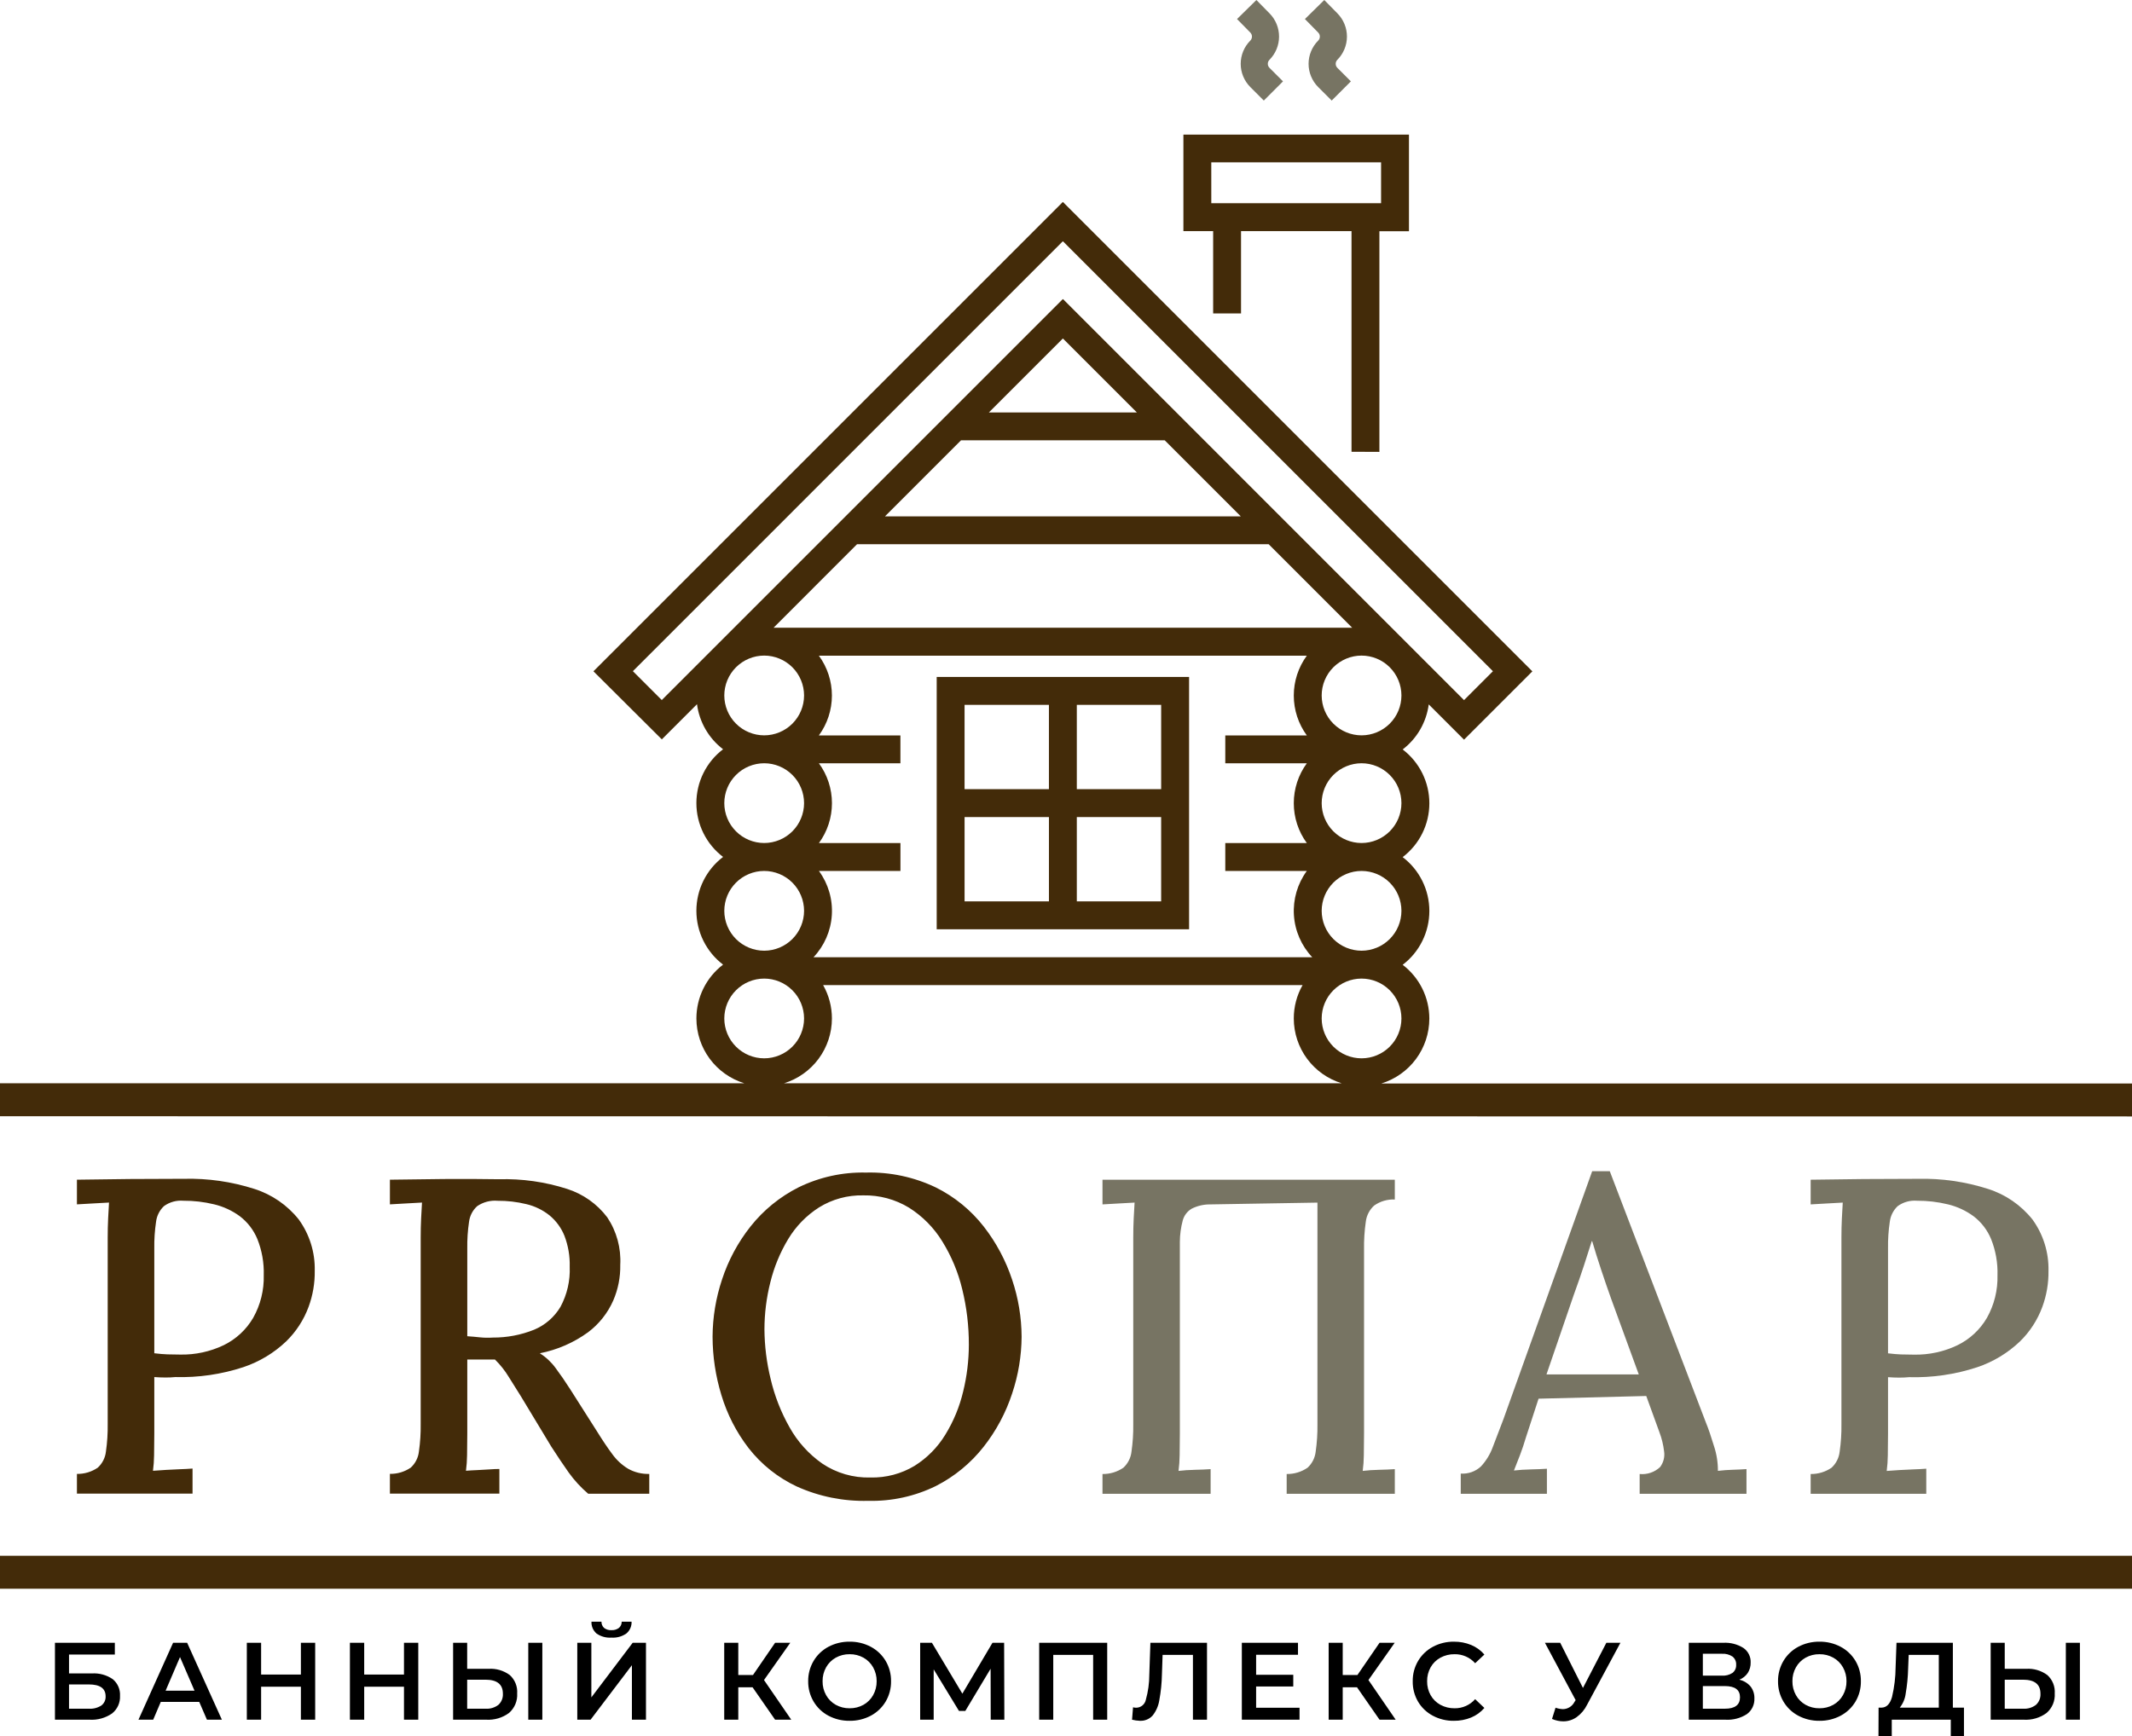 <?xml version="1.0" encoding="UTF-8"?> <svg xmlns="http://www.w3.org/2000/svg" width="194" height="158" viewBox="0 0 194 158" fill="none"><path d="M5 149.51H10.45V150.58H6.28V152.3H8.35C9.029 152.253 9.705 152.438 10.265 152.825C10.485 153.008 10.659 153.241 10.773 153.504C10.887 153.768 10.937 154.054 10.92 154.34C10.936 154.645 10.879 154.949 10.753 155.227C10.628 155.505 10.438 155.75 10.2 155.94C9.6 156.354 8.878 156.555 8.15 156.51H5V149.51ZM8.08 155.51C8.481 155.537 8.88 155.435 9.22 155.22C9.349 155.123 9.452 154.995 9.52 154.849C9.588 154.702 9.619 154.541 9.61 154.38C9.61 153.66 9.1 153.3 8.08 153.3H6.28V155.51H8.08ZM18.13 154.89H14.63L13.94 156.51H12.6L15.75 149.51H17.03L20.19 156.51H18.83L18.13 154.89ZM17.7 153.87L16.38 150.81L15.07 153.87H17.7ZM28.68 149.51V156.51H27.38V153.51H23.76V156.51H22.46V149.51H23.76V152.4H27.38V149.51H28.68ZM38.06 149.51V156.51H36.76V153.51H33.14V156.51H31.84V149.51H33.14V152.4H36.76V149.51H38.06ZM44.45 151.88C45.141 151.834 45.827 152.034 46.385 152.445C46.617 152.655 46.799 152.914 46.916 153.205C47.033 153.495 47.082 153.808 47.06 154.12C47.081 154.453 47.025 154.786 46.897 155.094C46.768 155.401 46.571 155.676 46.32 155.895C45.721 156.339 44.984 156.556 44.24 156.51H41.23V149.51H42.51V151.88H44.45ZM44.18 155.51C44.599 155.538 45.015 155.413 45.35 155.16C45.491 155.032 45.6 154.873 45.671 154.697C45.742 154.52 45.773 154.33 45.76 154.14C45.76 153.293 45.233 152.87 44.18 152.87H42.51V155.51H44.18ZM48.07 149.51H49.35V156.51H48.07V149.51ZM52.53 149.51H53.81V154.48L57.57 149.51H58.78V156.51H57.5V151.55L53.74 156.51H52.53V149.51ZM55.64 149.04C55.159 149.075 54.681 148.944 54.285 148.67C54.13 148.537 54.008 148.371 53.927 148.184C53.847 147.997 53.81 147.794 53.82 147.59H54.73C54.727 147.697 54.746 147.803 54.788 147.901C54.829 148 54.891 148.088 54.97 148.16C55.162 148.306 55.4 148.377 55.64 148.36C55.881 148.374 56.12 148.303 56.315 148.16C56.398 148.09 56.463 148.003 56.507 147.904C56.551 147.805 56.573 147.698 56.57 147.59H57.47C57.479 147.794 57.44 147.997 57.358 148.183C57.276 148.369 57.151 148.534 56.995 148.665C56.599 148.941 56.121 149.073 55.64 149.04ZM68.48 153.56H67.18V156.51H65.9V149.51H67.18V152.44H68.52L70.53 149.51H71.91L69.52 152.9L72 156.51H70.53L68.48 153.56ZM77.31 156.61C76.638 156.62 75.974 156.46 75.38 156.145C74.82 155.848 74.353 155.401 74.03 154.855C73.701 154.296 73.531 153.658 73.54 153.01C73.531 152.362 73.701 151.724 74.03 151.165C74.353 150.619 74.82 150.172 75.38 149.875C75.974 149.56 76.638 149.4 77.31 149.41C77.982 149.4 78.646 149.56 79.24 149.875C79.799 150.172 80.266 150.616 80.59 151.16C80.92 151.72 81.09 152.36 81.08 153.01C81.09 153.66 80.92 154.3 80.59 154.86C80.266 155.404 79.799 155.848 79.24 156.145C78.646 156.46 77.982 156.62 77.31 156.61ZM77.31 155.47C77.75 155.477 78.185 155.368 78.57 155.155C78.939 154.949 79.244 154.644 79.45 154.275C79.666 153.889 79.776 153.452 79.77 153.01C79.776 152.568 79.666 152.131 79.45 151.745C79.244 151.376 78.939 151.071 78.57 150.865C78.185 150.652 77.75 150.543 77.31 150.55C76.87 150.543 76.435 150.652 76.05 150.865C75.681 151.071 75.376 151.376 75.17 151.745C74.954 152.131 74.844 152.568 74.85 153.01C74.844 153.452 74.954 153.889 75.17 154.275C75.376 154.644 75.681 154.949 76.05 155.155C76.435 155.368 76.87 155.477 77.31 155.47ZM90.15 156.51L90.14 151.87L87.84 155.71H87.26L84.96 151.93V156.51H83.73V149.51H84.8L87.57 154.14L90.31 149.51H91.37L91.39 156.51H90.15ZM100.75 149.51V156.51H99.47V150.61H95.84V156.51H94.56V149.51H100.75ZM109.83 149.51V156.51H108.55V150.61H105.79L105.73 152.36C105.716 153.16 105.635 153.958 105.49 154.745C105.41 155.253 105.199 155.732 104.88 156.135C104.734 156.295 104.554 156.42 104.353 156.503C104.153 156.585 103.936 156.621 103.72 156.61C103.481 156.601 103.243 156.568 103.01 156.51L103.1 155.38C103.197 155.408 103.299 155.422 103.4 155.42C103.605 155.415 103.802 155.34 103.959 155.209C104.116 155.077 104.224 154.896 104.265 154.695C104.474 153.951 104.58 153.182 104.58 152.41L104.68 149.51H109.83ZM118.25 155.42V156.51H113V149.51H118.11V150.6H114.3V152.42H117.68V153.49H114.3V155.42H118.25ZM123.48 153.56H122.18V156.51H120.9V149.51H122.18V152.44H123.52L125.53 149.51H126.91L124.52 152.9L127 156.51H125.53L123.48 153.56ZM132.29 156.61C131.623 156.62 130.964 156.46 130.375 156.145C129.817 155.849 129.351 155.404 129.03 154.86C128.705 154.299 128.539 153.659 128.55 153.01C128.54 152.36 128.71 151.72 129.04 151.16C129.363 150.617 129.828 150.173 130.385 149.875C130.974 149.56 131.633 149.4 132.3 149.41C132.838 149.403 133.372 149.505 133.87 149.71C134.333 149.902 134.744 150.2 135.07 150.58L134.23 151.37C133.996 151.107 133.707 150.897 133.384 150.756C133.062 150.614 132.712 150.544 132.36 150.55C131.91 150.543 131.466 150.651 131.07 150.865C130.697 151.068 130.389 151.371 130.18 151.74C129.963 152.128 129.853 152.566 129.86 153.01C129.853 153.454 129.963 153.892 130.18 154.28C130.389 154.649 130.697 154.952 131.07 155.155C131.466 155.369 131.91 155.477 132.36 155.47C132.713 155.476 133.063 155.404 133.386 155.261C133.709 155.118 133.997 154.906 134.23 154.64L135.07 155.44C134.744 155.82 134.333 156.118 133.87 156.31C133.369 156.515 132.831 156.617 132.29 156.61ZM147.45 149.51L144.41 155.16C144.189 155.607 143.861 155.994 143.455 156.285C143.102 156.529 142.684 156.66 142.255 156.66C141.9 156.658 141.55 156.583 141.225 156.44L141.545 155.42C141.764 155.497 141.993 155.541 142.225 155.55C142.441 155.545 142.651 155.481 142.834 155.367C143.017 155.253 143.166 155.091 143.265 154.9L143.375 154.73L140.58 149.51H141.97L144.04 153.62L146.17 149.51H147.45ZM158.27 152.87C158.667 152.96 159.025 153.175 159.29 153.485C159.53 153.795 159.654 154.179 159.64 154.57C159.653 154.846 159.597 155.121 159.479 155.37C159.36 155.619 159.182 155.836 158.96 156C158.375 156.377 157.684 156.556 156.99 156.51H153.67V149.51H156.8C157.447 149.472 158.09 149.637 158.64 149.98C158.853 150.128 159.026 150.327 159.141 150.56C159.257 150.793 159.311 151.051 159.3 151.31C159.309 151.646 159.216 151.977 159.035 152.26C158.847 152.536 158.581 152.748 158.27 152.87ZM154.95 152.5H156.69C157.029 152.523 157.365 152.435 157.65 152.25C157.761 152.163 157.849 152.05 157.906 151.921C157.964 151.792 157.989 151.651 157.98 151.51C157.989 151.368 157.963 151.227 157.906 151.097C157.849 150.968 157.761 150.854 157.65 150.765C157.367 150.577 157.029 150.487 156.69 150.51H154.95V152.5ZM156.95 155.51C157.87 155.51 158.33 155.163 158.33 154.47C158.33 153.79 157.87 153.45 156.95 153.45H154.95V155.51H156.95ZM165.56 156.61C164.888 156.62 164.224 156.46 163.63 156.145C163.07 155.848 162.603 155.401 162.28 154.855C161.951 154.296 161.782 153.658 161.79 153.01C161.782 152.362 161.951 151.724 162.28 151.165C162.603 150.619 163.07 150.172 163.63 149.875C164.224 149.56 164.888 149.4 165.56 149.41C166.232 149.4 166.896 149.56 167.49 149.875C168.049 150.172 168.516 150.616 168.84 151.16C169.17 151.72 169.34 152.36 169.33 153.01C169.34 153.66 169.17 154.3 168.84 154.86C168.516 155.404 168.049 155.848 167.49 156.145C166.896 156.46 166.232 156.62 165.56 156.61ZM165.56 155.47C166 155.477 166.435 155.368 166.82 155.155C167.189 154.949 167.494 154.644 167.7 154.275C167.916 153.889 168.026 153.452 168.02 153.01C168.026 152.568 167.916 152.131 167.7 151.745C167.494 151.376 167.189 151.071 166.82 150.865C166.435 150.652 166 150.543 165.56 150.55C165.12 150.543 164.685 150.652 164.3 150.865C163.931 151.071 163.626 151.376 163.42 151.745C163.204 152.131 163.094 152.568 163.1 153.01C163.094 153.452 163.204 153.889 163.42 154.275C163.626 154.644 163.931 154.949 164.3 155.155C164.685 155.368 165.12 155.477 165.56 155.47ZM178.71 155.41V158H177.51V156.51H172.14V158H170.93L170.94 155.41H171.24C171.68 155.39 171.988 155.065 172.165 154.435C172.374 153.55 172.483 152.644 172.49 151.735L172.57 149.51H177.7V155.41H178.71ZM173.63 151.85C173.612 152.609 173.538 153.366 173.41 154.115C173.354 154.588 173.167 155.037 172.87 155.41H176.42V150.61H173.68L173.63 151.85ZM184.36 151.88C185.051 151.834 185.737 152.034 186.295 152.445C186.527 152.655 186.709 152.914 186.826 153.205C186.943 153.495 186.992 153.808 186.97 154.12C186.991 154.453 186.935 154.786 186.807 155.094C186.678 155.401 186.481 155.676 186.23 155.895C185.631 156.339 184.894 156.556 184.15 156.51H181.14V149.51H182.42V151.88H184.36ZM184.09 155.51C184.509 155.538 184.925 155.413 185.26 155.16C185.401 155.032 185.51 154.873 185.581 154.697C185.652 154.52 185.683 154.33 185.67 154.14C185.67 153.293 185.143 152.87 184.09 152.87H182.42V155.51H184.09ZM187.98 149.51H189.26V156.51H187.98V149.51Z" fill="black"></path><path d="M0 101.59V98.59H67.733C66.471 98.202 65.366 97.42 64.58 96.358C63.795 95.296 63.37 94.011 63.369 92.69C63.369 91.742 63.587 90.806 64.008 89.956C64.429 89.106 65.04 88.365 65.795 87.79C65.04 87.216 64.428 86.474 64.007 85.624C63.586 84.774 63.367 83.839 63.367 82.89C63.367 81.941 63.586 81.006 64.007 80.156C64.428 79.306 65.04 78.564 65.795 77.99C65.04 77.415 64.428 76.674 64.007 75.824C63.586 74.974 63.367 74.039 63.367 73.09C63.367 72.141 63.586 71.206 64.007 70.356C64.428 69.506 65.04 68.764 65.795 68.19C65.149 67.697 64.607 67.08 64.2 66.377C63.793 65.673 63.529 64.896 63.423 64.09L60.223 67.29L54 61.094L96.715 18.378L139.437 61.099L133.218 67.317L130.007 64.107C129.901 64.913 129.637 65.69 129.23 66.394C128.823 67.097 128.281 67.714 127.635 68.207C128.39 68.782 129.002 69.523 129.423 70.373C129.844 71.223 130.063 72.159 130.063 73.107C130.063 74.056 129.844 74.991 129.423 75.841C129.002 76.691 128.39 77.432 127.635 78.007C128.39 78.582 129.002 79.323 129.423 80.173C129.844 81.023 130.063 81.958 130.063 82.907C130.063 83.856 129.844 84.791 129.423 85.641C129.002 86.491 128.39 87.233 127.635 87.807C128.389 88.382 129.001 89.123 129.422 89.973C129.843 90.823 130.061 91.759 130.061 92.707C130.06 94.028 129.635 95.313 128.85 96.375C128.065 97.436 126.96 98.219 125.698 98.607H194V101.607L0 101.59ZM122.09 98.59C120.828 98.202 119.723 97.42 118.938 96.358C118.152 95.296 117.728 94.011 117.727 92.69C117.726 91.626 118.001 90.58 118.527 89.655H74.9C75.425 90.58 75.701 91.626 75.7 92.69C75.699 94.01 75.275 95.296 74.49 96.358C73.705 97.419 72.6 98.202 71.338 98.59H122.09ZM120.265 92.69C120.266 93.652 120.649 94.575 121.329 95.255C122.009 95.935 122.932 96.318 123.894 96.319C124.856 96.318 125.779 95.935 126.459 95.255C127.139 94.575 127.522 93.652 127.523 92.69C127.522 91.728 127.14 90.805 126.459 90.125C125.779 89.444 124.856 89.062 123.894 89.061C122.931 89.062 122.008 89.445 121.328 90.126C120.648 90.807 120.265 91.73 120.265 92.693V92.69ZM65.907 92.69C65.908 93.652 66.291 94.575 66.971 95.255C67.652 95.936 68.575 96.318 69.537 96.319C70.499 96.318 71.422 95.935 72.102 95.255C72.782 94.575 73.165 93.652 73.166 92.69C73.165 91.728 72.782 90.805 72.102 90.125C71.422 89.445 70.499 89.062 69.537 89.061C68.574 89.062 67.651 89.445 66.97 90.126C66.29 90.807 65.907 91.73 65.907 92.693V92.69ZM74.023 87.118H119.407C118.419 86.073 117.829 84.716 117.739 83.281C117.649 81.846 118.064 80.425 118.913 79.265H111.494V76.727H118.913C118.142 75.674 117.727 74.403 117.727 73.097C117.727 71.792 118.142 70.521 118.913 69.468H111.494V66.931H118.913C118.143 65.878 117.727 64.607 117.727 63.302C117.727 61.997 118.143 60.726 118.913 59.673H74.513C75.283 60.726 75.699 61.997 75.699 63.302C75.699 64.607 75.283 65.878 74.513 66.931H81.932V69.468H74.517C75.288 70.521 75.703 71.793 75.703 73.097C75.703 74.403 75.288 75.674 74.517 76.727H81.935V79.265H74.517C75.367 80.425 75.783 81.847 75.692 83.282C75.602 84.718 75.011 86.076 74.023 87.121V87.118ZM120.265 82.894C120.266 83.856 120.649 84.779 121.329 85.459C122.009 86.14 122.932 86.523 123.894 86.524C124.856 86.523 125.779 86.14 126.459 85.46C127.14 84.779 127.522 83.856 127.523 82.894C127.522 81.932 127.139 81.009 126.459 80.329C125.779 79.649 124.856 79.266 123.894 79.265C122.931 79.266 122.008 79.649 121.328 80.33C120.648 81.011 120.265 81.934 120.265 82.897V82.894ZM65.907 82.894C65.908 83.856 66.291 84.779 66.971 85.46C67.652 86.14 68.575 86.523 69.537 86.524C70.499 86.523 71.422 86.14 72.102 85.459C72.782 84.779 73.165 83.856 73.166 82.894C73.165 81.932 72.782 81.009 72.102 80.329C71.422 79.649 70.499 79.266 69.537 79.265C68.574 79.266 67.651 79.649 66.97 80.33C66.29 81.011 65.907 81.934 65.907 82.897V82.894ZM120.265 73.094C120.266 74.056 120.649 74.979 121.329 75.659C122.009 76.339 122.932 76.722 123.894 76.723C124.856 76.722 125.779 76.339 126.459 75.659C127.139 74.979 127.522 74.056 127.523 73.094C127.522 72.132 127.14 71.209 126.459 70.528C125.779 69.848 124.856 69.465 123.894 69.464C123.417 69.465 122.944 69.559 122.504 69.742C122.063 69.925 121.663 70.193 121.326 70.531C120.989 70.869 120.722 71.27 120.54 71.711C120.358 72.152 120.264 72.625 120.265 73.102V73.094ZM65.907 73.094C65.908 74.056 66.291 74.979 66.971 75.659C67.652 76.34 68.575 76.722 69.537 76.723C70.499 76.722 71.422 76.339 72.102 75.659C72.782 74.979 73.165 74.056 73.166 73.094C73.165 72.132 72.783 71.209 72.102 70.528C71.422 69.848 70.499 69.465 69.537 69.464C69.06 69.465 68.587 69.559 68.147 69.742C67.706 69.925 67.306 70.193 66.969 70.531C66.632 70.869 66.364 71.27 66.182 71.711C66 72.152 65.906 72.625 65.907 73.102V73.094ZM120.265 63.294C120.266 64.256 120.648 65.179 121.329 65.86C122.009 66.54 122.932 66.923 123.894 66.924C124.856 66.923 125.779 66.54 126.459 65.86C127.14 65.179 127.522 64.256 127.523 63.294C127.522 62.332 127.139 61.41 126.459 60.729C125.779 60.049 124.856 59.666 123.894 59.665C123.417 59.666 122.944 59.76 122.503 59.944C122.063 60.127 121.662 60.395 121.325 60.733C120.988 61.071 120.721 61.472 120.539 61.914C120.357 62.355 120.264 62.828 120.265 63.305V63.294ZM65.907 63.294C65.908 64.256 66.291 65.179 66.971 65.86C67.652 66.54 68.575 66.923 69.537 66.924C70.499 66.923 71.422 66.54 72.102 65.86C72.783 65.179 73.165 64.256 73.166 63.294C73.165 62.332 72.782 61.41 72.102 60.729C71.421 60.049 70.499 59.666 69.537 59.665C69.06 59.666 68.587 59.76 68.146 59.943C67.705 60.127 67.305 60.395 66.968 60.733C66.631 61.071 66.364 61.472 66.181 61.913C65.999 62.355 65.906 62.828 65.907 63.305V63.294ZM133.218 63.719L135.848 61.088L96.715 21.955L57.589 61.083L60.219 63.712L96.719 27.212L133.218 63.719ZM70.391 57.128H123.04L115.44 49.528H77.988L70.391 57.128ZM80.526 46.995H112.906L105.986 40.074H87.445L80.526 46.995ZM89.982 37.537H103.449L96.716 30.804L89.982 37.537ZM85.234 84.572V61.609H108.2V84.572H85.234ZM97.984 82.035H105.658V74.36H97.984V82.035ZM87.771 82.035H95.447V74.36H87.771V82.035ZM97.984 71.822H105.659V64.147H97.984V71.822ZM87.77 71.822H95.446V64.147H87.77V71.822ZM122.98 41.115V21.034H112.927V28.526H110.39V21.034H107.683V12.25H128.208V21.045H125.517V41.126L122.98 41.115ZM110.221 18.497H125.67V14.776H110.22L110.221 18.497Z" fill="#432B09"></path><path d="M113.769 7.922L114.999 9.152L116.746 7.405L115.516 6.175C115.419 6.078 115.364 5.946 115.364 5.808C115.364 5.67 115.419 5.538 115.516 5.441C116.071 4.882 116.384 4.127 116.387 3.34C116.391 2.552 116.084 1.795 115.534 1.231L114.325 0.001L112.563 1.733L113.772 2.963C113.868 3.06 113.922 3.192 113.922 3.329C113.922 3.465 113.868 3.597 113.772 3.694C113.212 4.255 112.897 5.016 112.897 5.809C112.897 6.601 113.212 7.362 113.772 7.923L113.769 7.922Z" fill="#777463"></path><path d="M119.946 7.922L121.176 9.152L122.923 7.405L121.693 6.175C121.596 6.078 121.541 5.946 121.541 5.808C121.541 5.67 121.596 5.538 121.693 5.441C122.248 4.882 122.561 4.127 122.564 3.34C122.568 2.552 122.261 1.795 121.711 1.231L120.502 0.001L118.74 1.733L119.949 2.963C120.045 3.06 120.099 3.192 120.099 3.329C120.099 3.465 120.045 3.597 119.949 3.694C119.389 4.255 119.074 5.015 119.073 5.807C119.073 6.6 119.387 7.361 119.946 7.922Z" fill="#777463"></path><path d="M100.32 135.95V134.15C100.997 134.161 101.661 133.961 102.22 133.578C102.637 133.194 102.9 132.672 102.96 132.108C103.078 131.283 103.132 130.45 103.12 129.617V112.633C103.12 112.033 103.133 111.455 103.16 110.898C103.187 110.341 103.213 109.858 103.24 109.448C102.787 109.475 102.293 109.503 101.76 109.53C101.227 109.557 100.747 109.585 100.32 109.612V107.366H126.92V109.166C126.25 109.136 125.588 109.33 125.04 109.717C124.618 110.099 124.348 110.621 124.28 111.187C124.16 112.018 124.107 112.858 124.12 113.698V130.478C124.12 131.211 124.113 131.871 124.1 132.458C124.095 132.929 124.062 133.4 124 133.867C124.453 133.812 124.953 133.779 125.5 133.767C126.047 133.755 126.52 133.735 126.92 133.706V135.95H117.08V134.15C117.757 134.161 118.421 133.961 118.98 133.578C119.397 133.194 119.66 132.672 119.72 132.108C119.838 131.284 119.892 130.453 119.88 129.621V109.45L110.12 109.613C109.537 109.607 108.961 109.74 108.44 110.001C108.035 110.239 107.74 110.628 107.62 111.083C107.454 111.709 107.367 112.354 107.36 113.002V130.478C107.36 131.211 107.353 131.871 107.34 132.458C107.335 132.929 107.302 133.4 107.24 133.867C107.693 133.812 108.193 133.779 108.74 133.767C109.287 133.755 109.76 133.735 110.16 133.706V135.95H100.32ZM132.92 135.95V134.112C133.255 134.134 133.591 134.088 133.908 133.976C134.224 133.864 134.514 133.688 134.76 133.459C135.235 132.945 135.602 132.341 135.84 131.683C136.133 130.934 136.453 130.097 136.8 129.172L144.88 106.59H146.48L155.24 129.498C155.453 130.015 155.693 130.715 155.96 131.598C156.203 132.328 156.325 133.094 156.32 133.864C156.773 133.809 157.22 133.776 157.66 133.764C158.1 133.752 158.52 133.732 158.92 133.703V135.95H149.2V134.15C149.537 134.183 149.878 134.144 150.199 134.035C150.519 133.926 150.813 133.749 151.06 133.517C151.214 133.312 151.326 133.078 151.388 132.829C151.45 132.58 151.461 132.32 151.42 132.067C151.35 131.48 151.209 130.905 151 130.352L149.8 127.05L140 127.295L138.84 130.85C138.68 131.395 138.507 131.912 138.32 132.402C138.133 132.892 137.947 133.368 137.76 133.831C138.24 133.776 138.753 133.743 139.3 133.731C139.847 133.719 140.333 133.699 140.76 133.67V135.95H132.92ZM140.72 125.088H149.12L146.6 118.188C146.28 117.289 145.973 116.398 145.68 115.513C145.387 114.628 145.12 113.777 144.88 112.96H144.84C144.627 113.641 144.387 114.389 144.12 115.206C143.853 116.023 143.547 116.907 143.2 117.86L140.72 125.088ZM164.76 134.15C165.437 134.161 166.101 133.961 166.66 133.578C167.077 133.194 167.34 132.672 167.4 132.108C167.518 131.283 167.572 130.45 167.56 129.617V112.633C167.56 112.033 167.573 111.455 167.6 110.898C167.627 110.341 167.653 109.858 167.68 109.448C167.227 109.475 166.733 109.503 166.2 109.53C165.667 109.557 165.187 109.585 164.76 109.612V107.366C166.333 107.339 167.933 107.318 169.56 107.305C171.187 107.292 172.84 107.285 174.52 107.285C176.683 107.233 178.839 107.544 180.9 108.204C182.492 108.709 183.898 109.676 184.94 110.981C185.925 112.338 186.438 113.981 186.4 115.657C186.417 116.778 186.227 117.892 185.84 118.944C185.403 120.131 184.706 121.205 183.8 122.088C182.688 123.147 181.357 123.949 179.9 124.436C177.907 125.09 175.816 125.394 173.72 125.336C173.421 125.365 173.121 125.378 172.82 125.377C172.487 125.377 172.147 125.363 171.8 125.336V130.481C171.8 131.214 171.793 131.874 171.78 132.461C171.775 132.932 171.742 133.403 171.68 133.87C172.053 133.843 172.453 133.815 172.88 133.788C173.307 133.761 173.727 133.74 174.14 133.727C174.553 133.714 174.933 133.693 175.28 133.666V135.95H164.76V134.15ZM171.8 123.166C172.253 123.221 172.647 123.254 172.98 123.266C173.313 123.278 173.707 123.285 174.16 123.286C175.529 123.313 176.885 123.019 178.12 122.428C179.24 121.881 180.173 121.014 180.8 119.937C181.464 118.754 181.796 117.414 181.76 116.058C181.794 114.934 181.596 113.815 181.18 112.771C180.841 111.947 180.289 111.228 179.58 110.688C178.88 110.175 178.084 109.807 177.24 109.606C176.323 109.384 175.383 109.274 174.44 109.279C173.814 109.227 173.189 109.401 172.68 109.769C172.28 110.146 172.025 110.652 171.96 111.198C171.841 111.995 171.788 112.801 171.8 113.607V123.166Z" fill="#777463"></path><path d="M7 134.141C7.677 134.152 8.341 133.953 8.9 133.57C9.317 133.186 9.58 132.664 9.64 132.1C9.758 131.275 9.812 130.443 9.8 129.61V112.629C9.8 112.029 9.813 111.451 9.84 110.894C9.867 110.337 9.893 109.854 9.92 109.445C9.467 109.472 8.973 109.5 8.44 109.527C7.907 109.554 7.427 109.582 7 109.609V107.364C8.573 107.337 10.173 107.316 11.8 107.303C13.427 107.29 15.08 107.283 16.76 107.283C18.923 107.231 21.079 107.542 23.14 108.201C24.732 108.706 26.138 109.672 27.18 110.977C28.165 112.333 28.678 113.975 28.64 115.65C28.657 116.77 28.467 117.884 28.08 118.936C27.643 120.123 26.946 121.197 26.04 122.079C24.928 123.138 23.596 123.939 22.14 124.426C20.147 125.08 18.056 125.384 15.96 125.326C15.661 125.355 15.361 125.369 15.06 125.367C14.727 125.367 14.387 125.353 14.04 125.326V130.469C14.04 131.202 14.033 131.862 14.02 132.449C14.015 132.92 13.982 133.39 13.92 133.857C14.293 133.83 14.693 133.802 15.12 133.775C15.547 133.748 15.967 133.727 16.38 133.714C16.793 133.701 17.173 133.68 17.52 133.653V135.937H7V134.141ZM14.04 123.16C14.493 123.215 14.887 123.248 15.22 123.26C15.553 123.272 15.947 123.279 16.4 123.28C17.769 123.308 19.125 123.014 20.36 122.423C21.48 121.876 22.413 121.01 23.04 119.933C23.704 118.751 24.036 117.411 24 116.055C24.034 114.932 23.836 113.813 23.42 112.769C23.081 111.946 22.528 111.227 21.82 110.687C21.12 110.174 20.324 109.806 19.48 109.605C18.563 109.383 17.623 109.273 16.68 109.278C16.054 109.226 15.429 109.4 14.92 109.768C14.52 110.145 14.265 110.651 14.2 111.197C14.081 111.994 14.028 112.799 14.04 113.605V123.16ZM35.48 135.937V134.137C36.157 134.148 36.821 133.949 37.38 133.566C37.797 133.182 38.06 132.66 38.12 132.096C38.238 131.271 38.292 130.439 38.28 129.606V112.629C38.28 112.029 38.293 111.451 38.32 110.894C38.347 110.337 38.373 109.854 38.4 109.445C37.947 109.472 37.453 109.5 36.92 109.527C36.387 109.554 35.907 109.582 35.48 109.609V107.364C37.107 107.337 38.747 107.316 40.4 107.303C42.053 107.29 43.72 107.296 45.4 107.323C47.502 107.263 49.598 107.559 51.6 108.201C53.059 108.666 54.337 109.571 55.26 110.793C56.111 112.07 56.526 113.588 56.44 115.12C56.462 116.235 56.243 117.342 55.8 118.365C55.298 119.503 54.513 120.494 53.52 121.243C52.211 122.196 50.709 122.851 49.12 123.162C49.682 123.515 50.17 123.972 50.56 124.509C50.987 125.08 51.427 125.72 51.88 126.428L54.32 130.265C54.827 131.082 55.293 131.776 55.72 132.347C56.106 132.882 56.596 133.333 57.16 133.674C57.746 134 58.41 134.162 59.08 134.143V135.943H53.52C52.851 135.371 52.253 134.72 51.74 134.004C51.247 133.306 50.72 132.521 50.16 131.65L47.4 127.079C47.053 126.535 46.687 125.95 46.3 125.324C45.949 124.742 45.525 124.208 45.04 123.732H42.52V130.467C42.52 131.2 42.513 131.86 42.5 132.447C42.495 132.918 42.462 133.388 42.4 133.855C42.72 133.828 43.06 133.807 43.42 133.794C43.78 133.781 44.14 133.76 44.5 133.733C44.86 133.706 45.173 133.692 45.44 133.692V135.937H35.48ZM44.84 121.732C46.128 121.74 47.405 121.498 48.6 121.018C49.603 120.601 50.445 119.87 51 118.936C51.604 117.816 51.894 116.554 51.84 115.283C51.867 114.322 51.704 113.364 51.36 112.466C51.069 111.743 50.601 111.105 50 110.609C49.384 110.118 48.667 109.77 47.9 109.589C47.043 109.38 46.163 109.277 45.28 109.283C44.622 109.227 43.965 109.4 43.42 109.773C43.009 110.145 42.746 110.652 42.68 111.202C42.561 111.999 42.508 112.804 42.52 113.61V121.61C42.92 121.637 43.3 121.671 43.66 121.71C44.052 121.752 44.447 121.759 44.84 121.732ZM79 136.59C76.763 136.651 74.54 136.205 72.5 135.284C70.786 134.482 69.285 133.286 68.12 131.794C67.004 130.347 66.164 128.707 65.64 126.957C65.114 125.237 64.844 123.449 64.84 121.65C64.85 119.882 65.14 118.127 65.7 116.45C66.273 114.696 67.153 113.058 68.3 111.613C69.479 110.128 70.967 108.916 72.66 108.062C74.569 107.127 76.675 106.665 78.8 106.715C80.99 106.657 83.163 107.119 85.14 108.062C86.85 108.908 88.347 110.129 89.52 111.634C90.65 113.087 91.523 114.723 92.1 116.471C92.662 118.142 92.952 119.892 92.96 121.655C92.949 123.411 92.659 125.154 92.1 126.819C91.525 128.578 90.645 130.223 89.5 131.677C88.329 133.167 86.848 134.383 85.16 135.243C83.245 136.182 81.132 136.644 79 136.59ZM79.2 134.467C80.614 134.503 82.008 134.135 83.22 133.406C84.361 132.691 85.32 131.719 86.02 130.569C86.765 129.357 87.312 128.034 87.64 126.65C87.983 125.254 88.157 123.822 88.16 122.384C88.165 120.686 87.964 118.993 87.56 117.343C87.192 115.799 86.577 114.324 85.74 112.975C84.981 111.737 83.947 110.69 82.72 109.914C81.469 109.151 80.025 108.762 78.56 108.791C77.135 108.757 75.731 109.139 74.52 109.891C73.377 110.622 72.419 111.607 71.72 112.769C70.986 113.986 70.44 115.308 70.1 116.688C69.743 118.096 69.561 119.542 69.56 120.994C69.572 122.507 69.76 124.014 70.12 125.484C70.48 127.028 71.059 128.513 71.84 129.893C72.571 131.206 73.59 132.337 74.82 133.199C76.112 134.067 77.644 134.511 79.2 134.467Z" fill="#432B09"></path><path d="M194 141.59H0V144.59H194V141.59Z" fill="#432B09"></path></svg> 